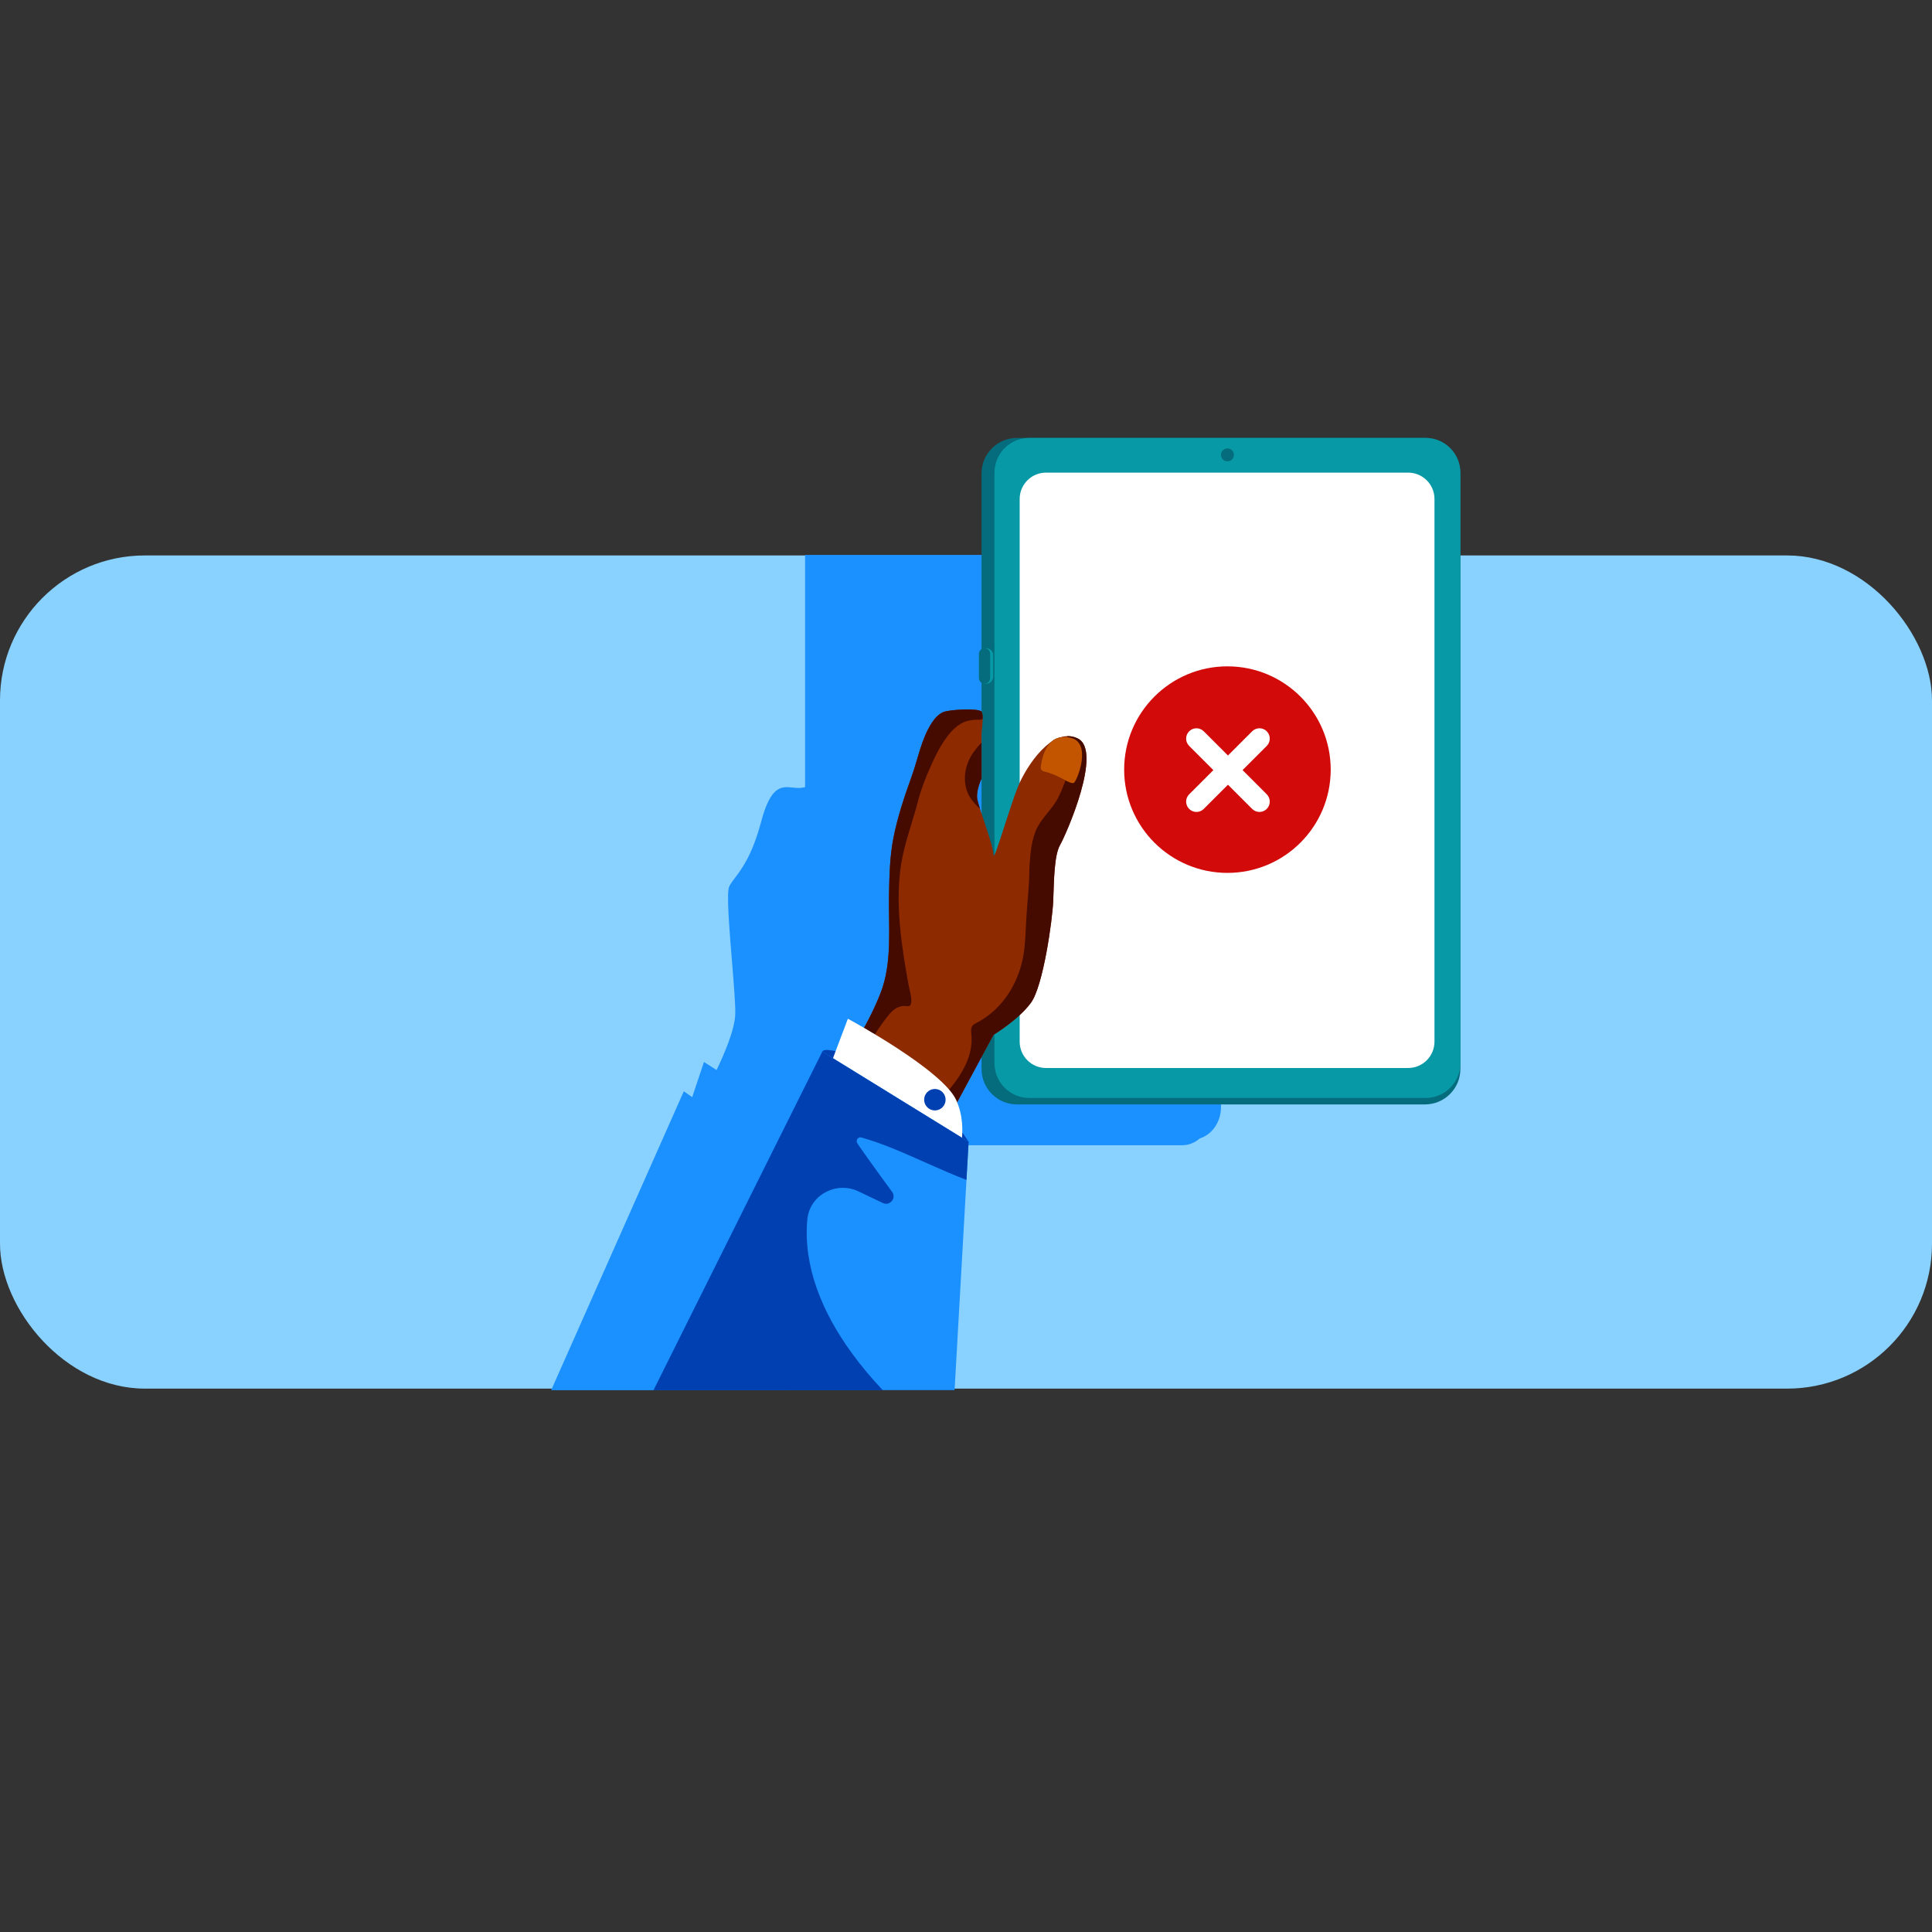<svg width="160" height="160" viewBox="0 0 160 160" fill="none" xmlns="http://www.w3.org/2000/svg">
<rect x="0" y="0" width="160" height="160" fill="#333333" stroke="none"/>
<g clip-path="url(#clip0_4211_40777)">
<rect y="46" width="160" height="69" rx="12" fill="#89D1FF"/>
<path fill-rule="evenodd" clip-rule="evenodd" d="M97.901 94.844C98.452 94.844 98.959 94.632 99.362 94.276C100.373 93.968 101.116 92.923 101.116 91.68V58.055C101.116 56.57 100.054 55.367 98.743 55.367H70.211C69.661 55.367 69.153 55.58 68.752 55.936C67.741 56.244 66.997 57.289 66.997 58.531V65.114C66.708 65.186 66.478 65.233 66.327 65.249C66.1 65.27 65.874 65.247 65.649 65.224C64.733 65.127 63.836 65.031 63.036 68.045C62.303 70.803 61.438 71.948 60.871 72.697C60.694 72.931 60.546 73.125 60.441 73.319C60.424 73.348 60.408 73.381 60.392 73.411C60.154 73.917 60.397 76.89 60.621 79.621C60.771 81.454 60.911 83.179 60.892 83.973C60.86 85.256 59.966 87.324 59.343 88.618C58.713 88.204 58.297 87.951 58.297 87.951L57.325 90.862L56.633 90.377H56.63L45.645 115.13H65.219L65.908 101.997H65.911L66.158 97.029L65.727 96.727C65.786 95.957 65.741 95.027 65.411 94.105L67 90.768V94.843H97.906L97.901 94.844Z" fill="#1B90FF"/>
<rect x="66.674" y="45.957" width="14.939" height="21.97" fill="#1B90FF"/>
<path d="M118.006 36.266H84.223C82.602 36.266 81.287 37.58 81.287 39.202V88.528C81.287 90.15 82.602 91.464 84.223 91.464H118.006C119.628 91.464 120.942 90.15 120.942 88.528V39.202C120.942 37.58 119.628 36.266 118.006 36.266Z" fill="#046C7C"/>
<path d="M118.063 36.266H85.24C83.649 36.266 82.359 37.556 82.359 39.147V88.047C82.359 89.638 83.649 90.928 85.24 90.928H118.063C119.654 90.928 120.944 89.638 120.944 88.047V39.147C120.944 37.556 119.654 36.266 118.063 36.266Z" fill="#0899A7"/>
<path d="M116.616 39.141H86.626C85.422 39.141 84.445 40.117 84.445 41.322V86.266C84.445 87.47 85.422 88.447 86.626 88.447H116.616C117.821 88.447 118.797 87.47 118.797 86.266V41.322C118.797 40.117 117.821 39.141 116.616 39.141Z" fill="white"/>
<path d="M82.251 54.269C82.251 53.943 81.987 53.68 81.662 53.68C81.338 53.68 81.074 53.943 81.074 54.269V56.033C81.074 56.358 81.338 56.622 81.662 56.622C81.987 56.622 82.251 56.358 82.251 56.033V54.269Z" fill="#0899A7"/>
<path d="M81.998 54.142C81.998 53.887 81.791 53.68 81.536 53.68C81.281 53.68 81.074 53.887 81.074 54.142V56.159C81.074 56.415 81.281 56.622 81.536 56.622C81.791 56.622 81.998 56.415 81.998 56.159V54.142Z" fill="#046C7C"/>
<path d="M101.651 38.205C101.947 38.205 102.187 37.965 102.187 37.669C102.187 37.373 101.947 37.133 101.651 37.133C101.355 37.133 101.115 37.373 101.115 37.669C101.115 37.965 101.355 38.205 101.651 38.205Z" fill="#046C7C"/>
<path d="M110.203 63.736C110.203 68.46 106.374 72.289 101.651 72.289C96.927 72.289 93.098 68.46 93.098 63.736C93.098 59.013 96.927 55.184 101.651 55.184C106.374 55.184 110.203 59.013 110.203 63.736Z" fill="#D20A0A"/>
<path fill-rule="evenodd" clip-rule="evenodd" d="M104.908 61.773C105.24 61.438 105.24 60.898 104.908 60.563C104.573 60.229 104.033 60.229 103.698 60.563L101.694 62.568L99.689 60.563C99.356 60.229 98.814 60.229 98.481 60.563C98.147 60.898 98.147 61.438 98.481 61.773L100.486 63.777L98.481 65.782C98.147 66.116 98.147 66.657 98.481 66.991C98.814 67.326 99.356 67.326 99.689 66.991L101.694 64.987L103.698 66.991C104.033 67.326 104.573 67.326 104.908 66.991C105.24 66.657 105.24 66.116 104.908 65.782L102.903 63.777L104.908 61.773Z" fill="white"/>
<path d="M89.252 61.151C87.156 60.136 85.002 63.434 84.303 65.148C83.605 66.86 82.274 71.556 82.274 70.795C82.274 70.034 81.133 67.115 80.943 66.228C80.844 65.773 81.014 65.067 81.288 64.479V60.84C81.288 60.431 81.499 59.293 81.288 58.939C81.107 58.634 78.582 58.745 78.074 58.99C77.685 59.178 77.391 59.518 77.157 59.879C76.31 61.186 76.027 62.828 75.507 64.276C74.905 65.946 74.33 67.654 73.988 69.399C73.688 70.927 73.655 72.495 73.624 74.052C73.569 76.755 73.918 79.71 72.918 82.258C72.349 83.708 71.605 85.104 70.793 86.435L78.787 92.175L82.275 85.705C82.275 85.705 84.368 84.435 85.383 83.04C86.397 81.644 87.161 76.187 87.224 74.602C87.288 73.015 87.288 70.857 87.794 69.971C88.302 69.084 91.347 62.168 89.253 61.154L89.252 61.151Z" fill="#8D2A00"/>
<path d="M89.252 61.152C88.959 61.01 88.666 60.955 88.375 60.966C88.709 61.504 88.745 62.216 88.674 62.83C88.567 63.74 88.278 64.613 87.916 65.45C87.784 65.752 87.647 66.057 87.477 66.338C86.939 67.227 86.116 67.899 85.746 68.877C85.375 69.855 85.313 70.886 85.25 71.903C85.25 73.27 85.08 74.661 84.997 76.027C84.919 77.292 84.931 78.583 84.606 79.814C84.064 81.878 82.8 83.709 80.88 84.705C80.752 84.77 80.618 84.837 80.532 84.953C80.385 85.15 80.422 85.42 80.446 85.664C80.616 87.398 79.688 88.937 78.621 90.222C78.313 90.592 77.968 90.972 77.588 91.317L78.785 92.176L82.274 85.706C82.274 85.706 84.366 84.436 85.381 83.04C86.395 81.645 87.159 76.188 87.222 74.603C87.286 73.016 87.286 70.858 87.792 69.972C88.3 69.085 91.345 62.169 89.252 61.155V61.152Z" fill="#450B00"/>
<path d="M81.288 58.939C81.107 58.634 78.582 58.745 78.074 58.99C77.685 59.178 77.391 59.518 77.157 59.879C76.31 61.186 76.027 62.828 75.507 64.276C74.905 65.946 74.33 67.654 73.988 69.399C73.688 70.927 73.655 72.495 73.624 74.052C73.57 76.755 73.918 79.71 72.918 82.258C72.349 83.708 71.605 85.104 70.793 86.435L71.687 87.077C72.084 86.213 72.584 85.396 73.152 84.635C73.44 84.251 73.737 83.819 74.138 83.546C74.334 83.413 74.571 83.326 74.807 83.31C74.976 83.299 75.218 83.379 75.365 83.277C75.365 83.277 75.416 83.208 75.419 83.204C75.441 83.154 75.459 83.066 75.463 83.033C75.482 82.877 75.468 82.713 75.448 82.557C75.401 82.215 75.299 81.883 75.238 81.544C74.663 78.363 74.124 74.89 74.612 71.67C74.885 69.862 75.58 68.081 76.035 66.31C76.28 65.353 76.641 64.448 77.038 63.546C77.388 62.751 77.769 61.957 78.269 61.242C78.716 60.6 79.291 59.947 80.069 59.72C80.441 59.612 80.816 59.589 81.193 59.609C81.257 59.586 81.319 59.559 81.383 59.539C81.386 59.286 81.365 59.062 81.29 58.937L81.288 58.939Z" fill="#450B00"/>
<path d="M80.076 65.5C80.204 65.889 80.439 66.219 80.707 66.525C80.85 66.686 81 66.842 81.159 66.987C81.059 66.673 80.981 66.409 80.942 66.228C80.843 65.773 81.014 65.067 81.287 64.48V61.5C81.054 61.739 80.84 61.994 80.645 62.264C80.007 63.148 79.737 64.264 80.02 65.317C80.037 65.378 80.054 65.439 80.075 65.5H80.076Z" fill="#450B00"/>
<path d="M86.176 63.493C86.148 63.678 86.267 63.854 86.448 63.895C87.71 64.173 88.617 64.998 88.935 64.831C89.181 64.704 90.502 61.467 88.615 61.089C86.728 60.711 86.317 62.584 86.178 63.493H86.176Z" fill="#450B00"/>
<path d="M77.422 91.962C77.913 91.962 78.311 91.564 78.311 91.073C78.311 90.582 77.913 90.184 77.422 90.184C76.931 90.184 76.533 90.582 76.533 91.073C76.533 91.564 76.931 91.962 77.422 91.962Z" fill="#450B00"/>
<path d="M80.216 94.564C79.272 96.409 76.899 93.745 74.265 92.398C71.63 91.053 67.304 89.006 68.098 87.091C68.352 86.478 72.562 88.033 75.196 89.378C77.83 90.723 80.216 94.562 80.216 94.562V94.564Z" fill="#0040B0"/>
<path d="M68.502 88.911L70.217 84.367C70.217 84.367 78.094 88.608 79.203 91.133C80.314 93.656 79.203 96.282 79.203 96.282L68.5 88.911H68.502Z" fill="white"/>
<path d="M54.119 115.127L68.098 87.09L80.217 94.561L79.054 115.125H54.119V115.127Z" fill="#1B90FF"/>
<path d="M70.505 112.004C69.32 110.37 68.312 108.593 67.638 106.687C66.994 104.868 66.677 102.914 66.859 100.987C66.866 100.929 66.872 100.871 66.881 100.815C67.18 98.878 69.322 97.82 71.092 98.664L73.112 99.628C73.694 99.904 74.259 99.223 73.879 98.704C72.612 96.973 70.976 94.717 70.953 94.586C70.911 94.359 71.092 94.133 71.337 94.201C72.253 94.459 73.147 94.784 74.026 95.144C76.043 95.967 78.006 96.939 80.039 97.714L80.217 94.565L68.098 87.094L54.119 115.13H73.108C72.176 114.145 71.301 113.104 70.505 112.006V112.004Z" fill="#0040B0"/>
<path d="M86.176 63.493C86.148 63.678 86.267 63.854 86.448 63.895C87.71 64.173 88.617 64.998 88.935 64.831C89.181 64.704 90.502 61.467 88.615 61.089C86.728 60.711 86.317 62.584 86.178 63.493H86.176Z" fill="#C35500"/>
<path d="M77.422 91.962C77.913 91.962 78.311 91.564 78.311 91.073C78.311 90.582 77.913 90.184 77.422 90.184C76.931 90.184 76.533 90.582 76.533 91.073C76.533 91.564 76.931 91.962 77.422 91.962Z" fill="#0040B0"/>
</g>
<defs>
<clipPath id="clip0_4211_40777">
<rect width="160" height="160" fill="white"/>
</clipPath>
</defs>
</svg>
